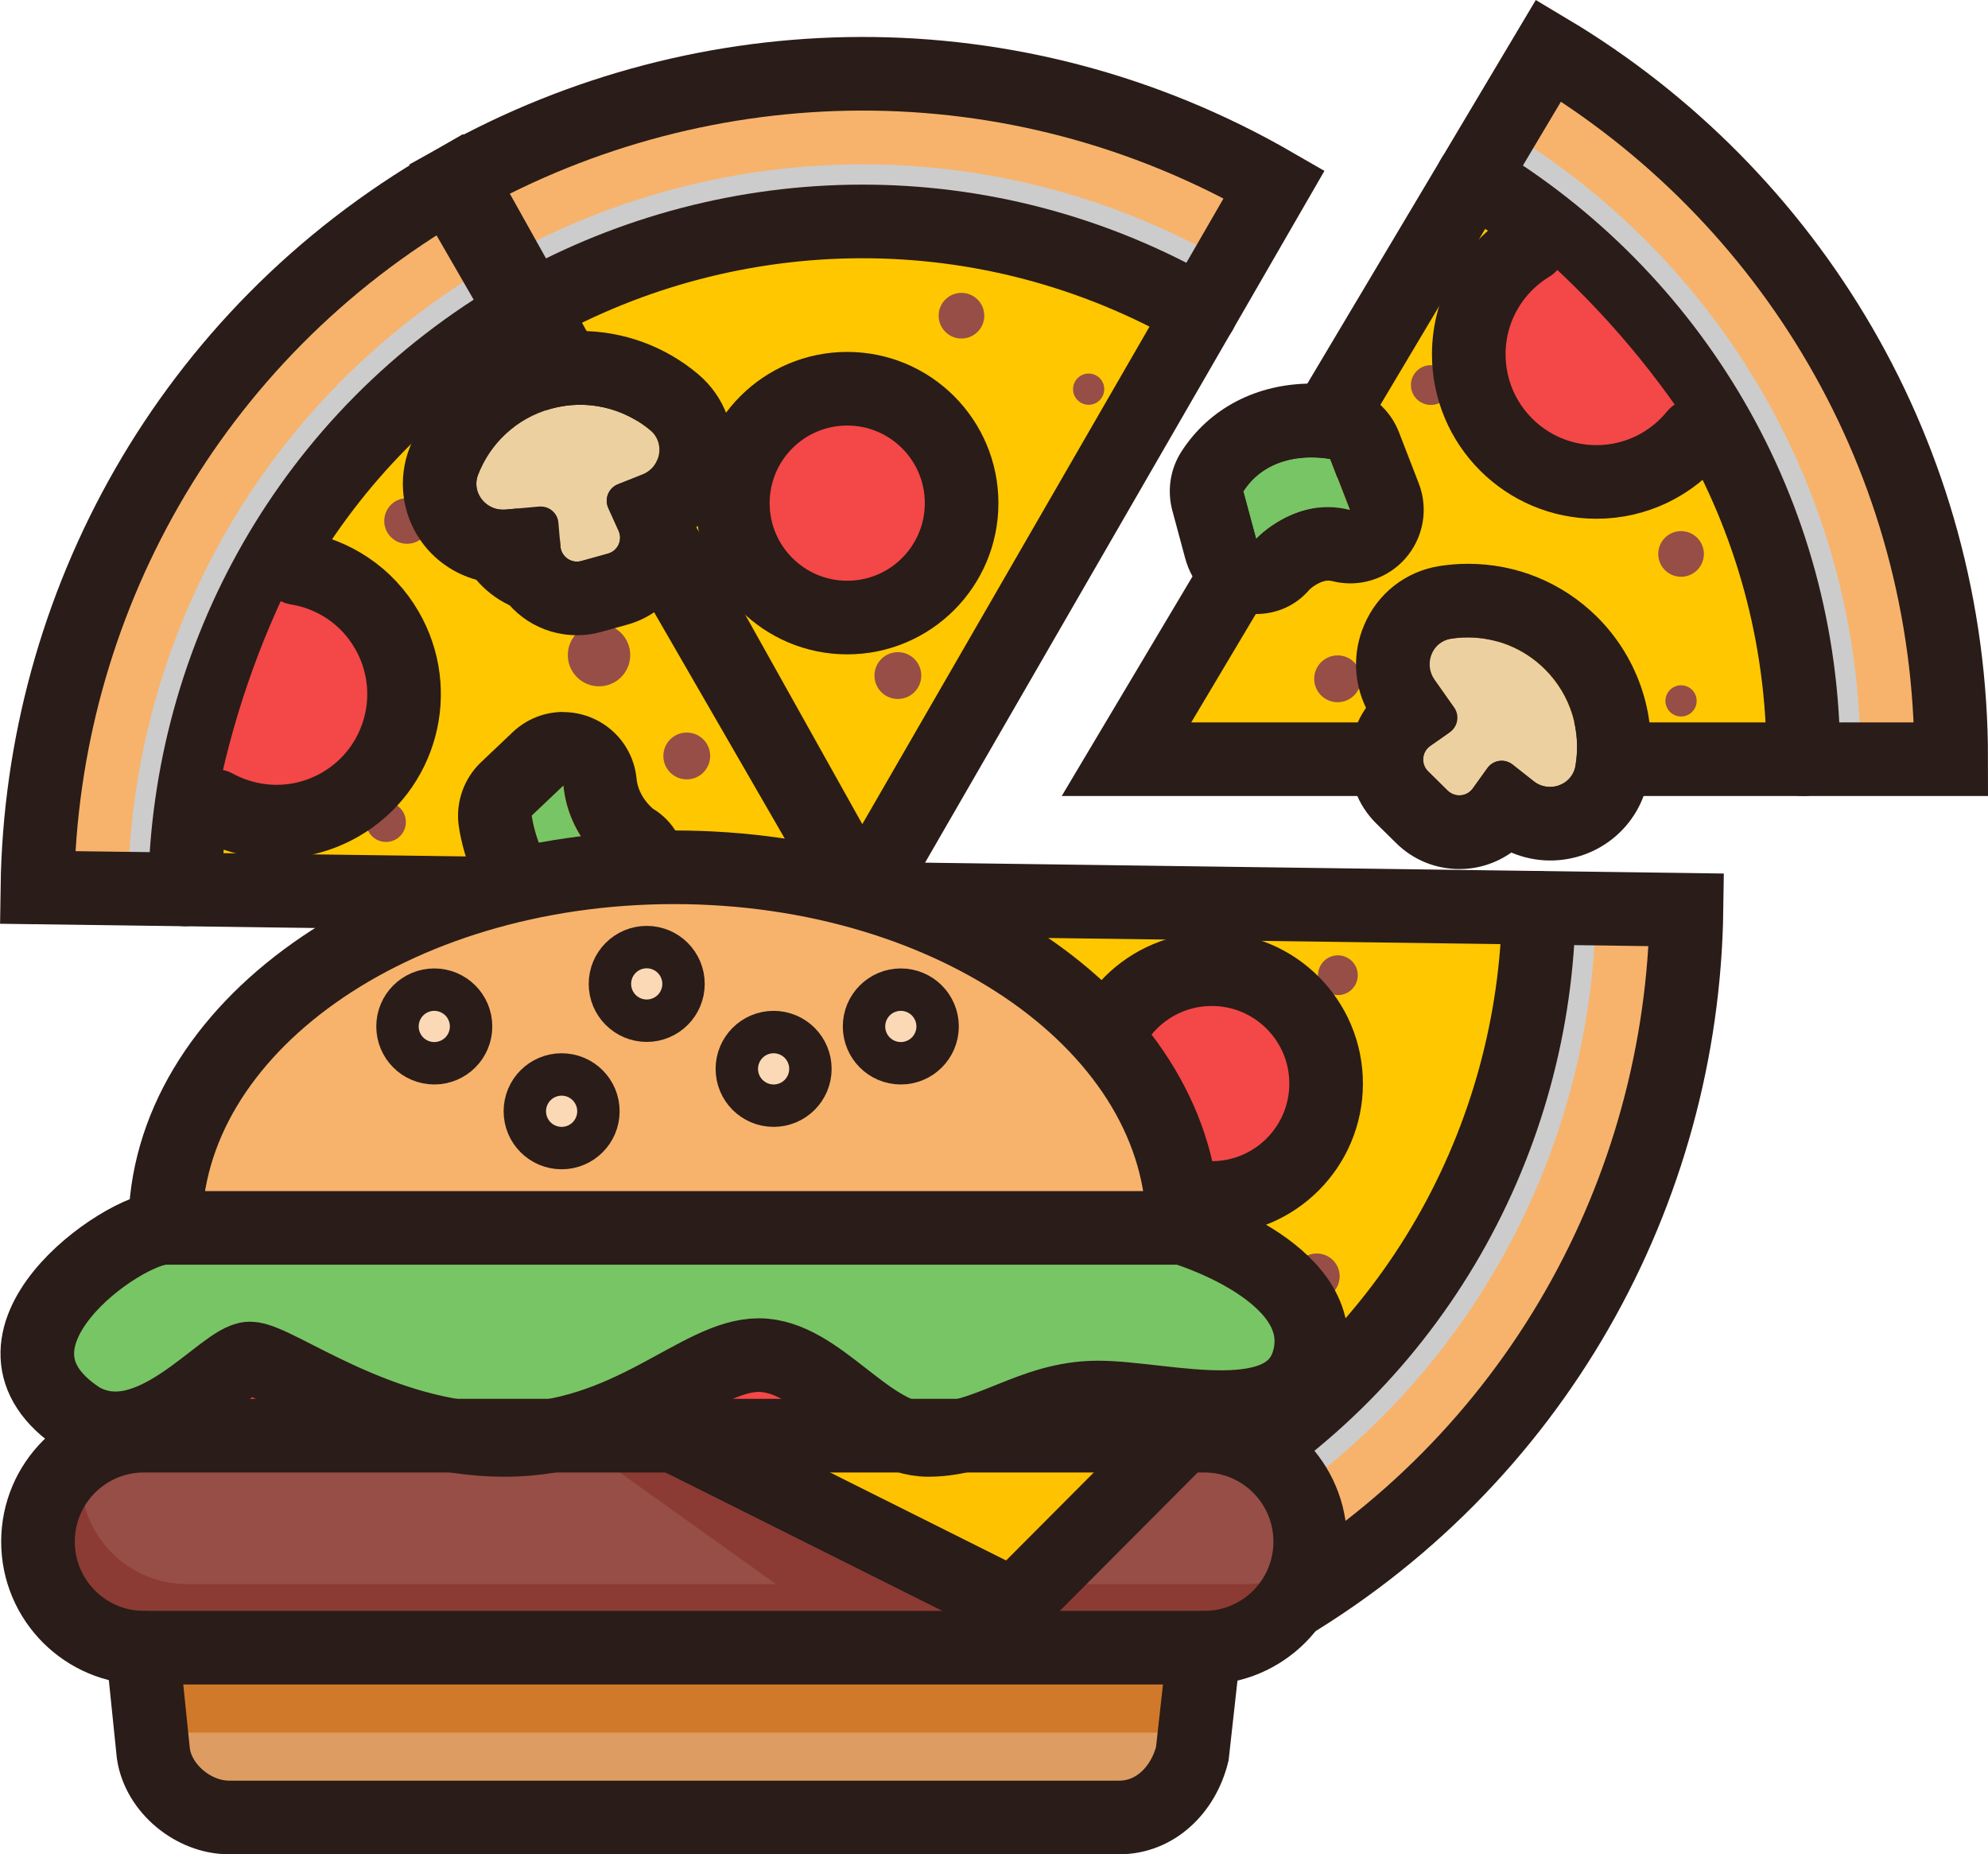 <?xml version="1.0" encoding="UTF-8"?><svg xmlns="http://www.w3.org/2000/svg" viewBox="0 0 135.04 125.93"><defs><style>.cls-1,.cls-2{fill:none;}.cls-3{fill:#f7b36c;}.cls-4{fill:#fbd9b6;}.cls-5{fill:#f44747;}.cls-6{fill:#edd0a0;}.cls-7{fill:#ffc700;}.cls-8{fill:#ffc200;}.cls-9{fill:#8b3b33;}.cls-10{fill:#d1792a;}.cls-11{fill:#dd9c62;}.cls-12{fill:#964e47;}.cls-13{fill:#2a1c18;}.cls-14{fill:#78c565;}.cls-15{fill:#ccc;mix-blend-mode:multiply;}.cls-2{stroke:#2a1c18;stroke-linecap:round;stroke-miterlimit:10;stroke-width:5px;}.cls-16{isolation:isolate;}</style></defs><g class="cls-16"><g id="Layer_2"><g id="_격리_모드"><path class="cls-7" d="m105.19,3.43l-28.67,48.13h56.02c0-20.46-10.97-38.35-27.35-48.13Z"/><path class="cls-7" d="m105.19,3.43l-28.67,48.13h56.02c0-20.46-10.97-38.35-27.35-48.13Z"/><path class="cls-3" d="m105.19,3.43l-5.13,8.62c13.44,8.02,22.45,22.71,22.45,39.51h10.04c0-20.46-10.97-38.35-27.35-48.13Z"/><path class="cls-15" d="m102.04,8.72l-1.99,3.34c13.44,8.02,22.45,22.71,22.45,39.5h3.88c0-18.21-9.77-34.14-24.34-42.84Z"/><circle class="cls-12" cx="99.77" cy="44.36" r="2.12"/><circle class="cls-12" cx="114.19" cy="37.62" r="1.55"/><circle class="cls-12" cx="90.86" cy="46.1" r="1.59"/><circle class="cls-12" cx="97.19" cy="26.15" r="1.35"/><circle class="cls-12" cx="114.19" cy="47.6" r="1.06"/><path class="cls-2" d="m105.19,3.43l-28.67,48.13h56.02c0-20.46-10.97-38.35-27.35-48.13Z"/><path class="cls-2" d="m122.5,51.56c0-16.79-9-31.48-22.45-39.51"/><path class="cls-5" d="m115.15,29.53c-3.11-4.81-6.9-9.15-11.23-12.87-2.49,1.52-4.15,4.26-4.15,7.39,0,4.79,3.88,8.67,8.67,8.67,2.71,0,5.13-1.24,6.72-3.19Z"/><path class="cls-2" d="m103.92,16.67c-2.49,1.52-4.15,4.26-4.15,7.39,0,4.79,3.88,8.67,8.67,8.67,2.71,0,5.13-1.24,6.72-3.19"/><path class="cls-7" d="m2.54,60.27l56.01.76L30.54,12.52C12.82,22.75,2.81,41.2,2.54,60.27Z"/><path class="cls-7" d="m2.54,60.27l56.01.76L30.54,12.52C12.82,22.75,2.81,41.2,2.54,60.27Z"/><path class="cls-3" d="m2.54,60.27l10.03.14c.23-15.65,8.45-30.8,22.99-39.19l-5.02-8.69C12.82,22.75,2.81,41.2,2.54,60.27Z"/><path class="cls-15" d="m8.69,60.35l3.88.05c.23-15.65,8.44-30.8,22.99-39.19l-1.94-3.36c-15.77,9.11-24.68,25.53-24.93,42.5Z"/><circle class="cls-12" cx="40.69" cy="44.49" r="2.12"/><circle class="cls-12" cx="27.65" cy="35.38" r="1.55"/><circle class="cls-12" cx="46.65" cy="51.34" r="1.59"/><circle class="cls-12" cx="26.22" cy="55.83" r="1.35"/><circle class="cls-12" cx="36.29" cy="30.39" r="1.06"/><path class="cls-2" d="m2.54,60.27l56.01.76L30.54,12.52C12.82,22.75,2.81,41.2,2.54,60.27Z"/><path class="cls-6" d="m41.67,33.02l1.47.69c.64.3,1.39-.06,1.57-.74l.47-1.8c.17-.67-.29-1.34-.98-1.41l-1.69-.17c-.68-.07-1.16-.69-1.07-1.36l.26-1.8c.19-1.31-1.07-2.4-2.31-1.95-2.22.81-4.03,2.65-4.67,5.12-.62,2.37-.02,4.77,1.41,6.54.81,1.01,2.42.76,2.96-.42l.98-2.11c.28-.6.99-.86,1.59-.58Z"/><path class="cls-13" d="m39.97,24.38c1.02,0,1.9.95,1.73,2.05l-.26,1.8c-.1.68.39,1.3,1.07,1.36l1.69.17c.69.07,1.15.74.98,1.41l-.47,1.8c-.13.52-.6.84-1.09.84-.16,0-.32-.03-.48-.11l-1.47-.69c-.16-.08-.34-.11-.51-.11-.45,0-.88.26-1.09.69l-.98,2.11c-.31.68-.98,1.04-1.64,1.04-.49,0-.98-.2-1.32-.63-1.43-1.77-2.03-4.17-1.41-6.54.64-2.46,2.44-4.31,4.67-5.12.19-.07.39-.1.58-.1m0-5h0c-.78,0-1.54.14-2.28.4-3.86,1.4-6.77,4.6-7.8,8.56-.99,3.79-.1,7.88,2.36,10.94,1.28,1.58,3.18,2.49,5.21,2.49,2.27,0,4.37-1.14,5.62-2.97.18.02.36.02.54.02,2.79,0,5.23-1.89,5.93-4.59l.47-1.8c.45-1.74.12-3.58-.9-5.05-.63-.9-1.47-1.6-2.45-2.05-.17-1.32-.72-2.57-1.6-3.6-1.29-1.49-3.15-2.35-5.1-2.35h0Z"/><path class="cls-2" d="m35.56,21.21c-14.54,8.4-22.76,23.54-22.99,39.19"/><path class="cls-5" d="m20.16,38.58c-2.61,5.1-4.47,10.55-5.53,16.16,2.56,1.39,5.76,1.47,8.48-.1,4.15-2.39,5.57-7.69,3.17-11.84-1.35-2.35-3.64-3.82-6.12-4.22Z"/><path class="cls-2" d="m14.63,54.74c2.56,1.39,5.76,1.47,8.48-.1,4.15-2.39,5.57-7.69,3.17-11.84-1.35-2.35-3.64-3.82-6.12-4.22"/><path class="cls-7" d="m31.2,12.14l27.34,48.89,28.01-48.51c-17.72-10.23-38.7-9.67-55.35-.38Z"/><path class="cls-7" d="m31.2,12.14l27.34,48.89,28.01-48.51c-17.72-10.23-38.7-9.67-55.35-.38Z"/><path class="cls-3" d="m31.2,12.14l4.9,8.75c13.67-7.63,30.89-8.08,45.44.32l5.02-8.69c-17.72-10.23-38.7-9.67-55.35-.38Z"/><path class="cls-15" d="m34.21,17.51l1.9,3.39c13.67-7.63,30.89-8.09,45.43.31l1.94-3.36c-15.77-9.11-34.45-8.61-49.27-.34Z"/><circle class="cls-12" cx="63.94" cy="37.29" r="2.12"/><circle class="cls-12" cx="65.31" cy="21.44" r="1.55"/><circle class="cls-12" cx="60.99" cy="45.88" r="1.59"/><circle class="cls-12" cx="46.88" cy="30.43" r="1.35"/><circle class="cls-12" cx="73.95" cy="26.43" r="1.06"/><path class="cls-2" d="m31.2,12.14l27.34,48.89,28.01-48.51c-17.72-10.23-38.7-9.67-55.35-.38Z"/><path class="cls-2" d="m81.54,21.21c-14.54-8.4-31.77-7.95-45.44-.32"/><circle class="cls-5" cx="57.55" cy="34.17" r="7.77"/><circle class="cls-2" cx="57.55" cy="34.17" r="7.77"/><path class="cls-6" d="m37.93,35.49l.14,1.62c.06.7.74,1.18,1.42.99l1.8-.5c.67-.18,1.01-.92.73-1.55l-.7-1.55c-.28-.62.01-1.35.65-1.61l1.69-.67c1.23-.49,1.54-2.13.53-2.98-1.81-1.52-4.31-2.16-6.76-1.48s-4.14,2.37-4.96,4.49c-.47,1.21.55,2.47,1.84,2.36l2.32-.21c.66-.06,1.24.43,1.3,1.09Z"/><path class="cls-13" d="m39.41,27.49c1.77,0,3.46.64,4.78,1.75,1.01.85.69,2.49-.53,2.98l-1.69.67c-.63.25-.93.98-.65,1.61l.7,1.55c.29.63-.06,1.37-.73,1.55l-1.8.5c-.1.03-.2.04-.3.04-.57,0-1.07-.43-1.12-1.03l-.14-1.62c-.05-.62-.58-1.09-1.19-1.09-.04,0-.07,0-.11,0l-2.32.21c-.06,0-.11,0-.16,0-1.21,0-2.12-1.21-1.68-2.36.82-2.12,2.6-3.84,4.96-4.49.66-.18,1.33-.27,1.98-.27m0-5h0c-1.11,0-2.23.15-3.31.45-3.78,1.04-6.88,3.85-8.29,7.51-.79,2.06-.52,4.38.73,6.21,1.17,1.71,3.05,2.78,5.09,2.94.97,2.11,3.1,3.54,5.56,3.54.55,0,1.1-.07,1.63-.22l1.8-.5c1.73-.48,3.16-1.68,3.92-3.31.47-.99.65-2.08.56-3.15,1.37-1.04,2.33-2.6,2.61-4.34.38-2.36-.48-4.68-2.29-6.21-2.24-1.89-5.08-2.93-8-2.93h0Z"/><path class="cls-7" d="m114.56,61.79l-56.01-.76,28.01,48.51c17.72-10.23,27.73-28.68,28-47.75Z"/><path class="cls-7" d="m114.56,61.79l-56.01-.76,28.01,48.51c17.72-10.23,27.73-28.68,28-47.75Z"/><path class="cls-3" d="m114.56,61.79l-10.03-.14c-.23,15.65-8.45,30.8-22.99,39.19l5.02,8.69c17.72-10.23,27.73-28.68,28-47.75Z"/><path class="cls-15" d="m108.41,61.71l-3.88-.05c-.23,15.65-8.44,30.8-22.99,39.19l1.94,3.36c15.77-9.11,24.68-25.53,24.93-42.5Z"/><circle class="cls-12" cx="76.41" cy="77.57" r="2.12"/><circle class="cls-12" cx="89.45" cy="86.68" r="1.55"/><circle class="cls-12" cx="70.45" cy="70.72" r="1.59"/><circle class="cls-12" cx="90.88" cy="66.23" r="1.35"/><circle class="cls-12" cx="80.81" cy="91.67" r="1.06"/><path class="cls-2" d="m114.56,61.79l-56.01-.76,28.01,48.51c17.72-10.23,27.73-28.68,28-47.75Z"/><path class="cls-2" d="m81.54,100.85c14.54-8.4,22.76-23.54,22.99-39.19"/><circle class="cls-5" cx="82.31" cy="73.59" r="7.77"/><circle class="cls-2" cx="82.31" cy="73.59" r="7.77"/><path class="cls-14" d="m84.45,33.38l.87,3.23s2.68-2.91,6.38-1.97l-1.34-3.46s-3.94-.87-5.91,2.2Z"/><path class="cls-13" d="m89.1,31.06c.75,0,1.26.11,1.26.11l1.34,3.46c-.52-.13-1.01-.19-1.48-.19-2.91,0-4.89,2.16-4.89,2.16l-.87-3.23c1.26-1.96,3.32-2.32,4.65-2.32m0-5c-3.75,0-6.97,1.68-8.86,4.62-.76,1.18-.98,2.63-.62,3.99l.87,3.23c.48,1.81,1.85,3.29,3.68,3.69.38.08.77.12,1.14.12,1.4,0,2.71-.57,3.65-1.68.24-.22.79-.59,1.25-.59.08,0,.16.01.25.03.41.1.83.16,1.24.16,1.41,0,2.78-.6,3.74-1.68,1.24-1.4,1.6-3.38.92-5.12l-1.34-3.46c-.6-1.56-1.95-2.72-3.59-3.08-.24-.05-1.14-.23-2.33-.23h0Z"/><path class="cls-14" d="m39.41,60.57l2.11-1.53s-2.89-1.93-3.26-5.69l-2.15,2.04s.49,3.96,3.3,5.18Z"/><path class="cls-13" d="m38.27,53.35c.36,3.75,3.26,5.69,3.26,5.69l-2.11,1.53c-2.81-1.22-3.3-5.18-3.3-5.18l2.15-2.04m0-5c-1.26,0-2.49.47-3.44,1.37l-2.15,2.04c-1.15,1.09-1.72,2.67-1.53,4.24.09.7.99,6.86,6.27,9.16.64.28,1.32.41,1.99.41,1.04,0,2.07-.32,2.93-.95l2.11-1.53c1.37-.99,2.26-2.53,2.18-4.21-.08-1.66-.86-3.1-2.28-3.96-.21-.18-1-.91-1.11-2.04-.18-1.9-1.43-3.53-3.22-4.2-.57-.21-1.16-.32-1.75-.32h0Z"/><path class="cls-6" d="m98.48,49.73l-1.33.93c-.58.4-.65,1.23-.15,1.73l1.33,1.31c.49.49,1.3.42,1.71-.15l.99-1.38c.4-.55,1.18-.66,1.71-.24l1.43,1.13c1.04.82,2.61.27,2.84-1.03.41-2.33-.28-4.81-2.1-6.6-1.74-1.72-4.12-2.4-6.37-2.05-1.28.2-1.87,1.72-1.12,2.77l1.34,1.9c.38.54.25,1.29-.29,1.67Z"/><path class="cls-13" d="m99.71,43.29c1.88,0,3.76.71,5.21,2.14,1.81,1.79,2.51,4.27,2.1,6.6-.16.88-.93,1.41-1.73,1.41-.38,0-.78-.12-1.11-.39l-1.43-1.13c-.22-.17-.48-.26-.74-.26-.37,0-.74.17-.97.5l-.99,1.38c-.22.31-.57.47-.92.47-.28,0-.57-.11-.79-.32l-1.33-1.31c-.5-.49-.43-1.32.15-1.73l1.33-.93c.54-.38.67-1.13.29-1.67l-1.34-1.9c-.74-1.06-.16-2.57,1.12-2.77.38-.06.77-.09,1.16-.09m0-5c-.64,0-1.29.05-1.93.15-2.3.36-4.22,1.86-5.13,4.02-.78,1.83-.72,3.86.13,5.61-.61.88-.99,1.91-1.09,3-.15,1.82.5,3.6,1.81,4.88l1.33,1.31c1.15,1.14,2.68,1.76,4.3,1.76,1.27,0,2.5-.4,3.52-1.12.83.35,1.73.54,2.64.54,3.29,0,6.09-2.33,6.66-5.54.72-4.04-.59-8.16-3.51-11.04-2.34-2.3-5.44-3.57-8.72-3.57h0Z"/><path class="cls-3" d="m80.36,83.39h0c0-13.53-15.48-24.49-34.57-24.49s-34.57,10.96-34.57,24.49h0s69.14,0,69.14,0Z"/><path class="cls-12" d="m89,104.7c0,3.98-3.22,7.2-7.2,7.2H9.78c-3.98,0-7.2-3.23-7.2-7.2h0c0-3.98,3.22-7.2,7.2-7.2h72.02c3.98,0,7.2,3.22,7.2,7.2h0Z"/><path class="cls-11" d="m81.79,111.91l-.8,7.2c-.63,2.51-2.57,4.32-4.95,4.32H15.55c-2.39,0-4.77-1.94-5.13-4.32l-.74-7.2"/><polygon class="cls-1" points="63.06 107.58 65.95 107.58 64.02 106.62 63.06 107.58"/><polygon class="cls-8" points="45.79 97.5 45.8 97.5 64.03 106.62 64.02 106.62 65.95 107.58 68.84 109.02 70.27 107.58 80.36 97.46 45.79 97.5"/><path class="cls-9" d="m84.72,107.58h-14.44l-1.44,1.44-2.88-1.44h-2.89l.96-.97-18.23-9.11h-7.2l14.11,10.08H12.7c-3.98,0-7.2-3.23-7.2-7.2,0-.53.07-1.05.18-1.56-1.85,1.31-3.06,3.45-3.06,5.88,0,3.98,3.22,7.2,7.2,7.2h72.02c3.44,0,6.31-2.42,7.02-5.65-1.17.83-2.6,1.33-4.14,1.33Z"/><rect class="cls-9" x="54.91" y="91.87" width="0" height="20.38" transform="translate(-60.93 105.54) rotate(-63.44)"/><path class="cls-14" d="m11.22,83.39c-2.88,0-13.86,7.72-5.76,12.97,4.77,2.73,9.72-4.1,11.52-4.1s8.73,5.53,17.28,5.53,13.14-5.76,17.28-5.76,7.38,5.76,11.52,5.76,6.93-2.88,11.52-2.88,13.27,2.7,14.4-2.88c1.17-5.76-8.64-8.64-8.64-8.64"/><polygon class="cls-10" points="9.76 111.91 10.35 117.67 81.23 117.67 81.88 111.91 9.76 111.91"/><path class="cls-5" d="m74.61,94.92c-1.48,0-2.76.31-3.97.72l10.81-.12c-2.43-.15-4.98-.6-6.84-.6Z"/><path class="cls-5" d="m17,92.27c-1.14,0-3.52,2.71-6.33,4.03l15.11-.17c-4.4-1.63-7.63-3.87-8.78-3.87Z"/><path class="cls-5" d="m51.57,92.04c-2.58,0-5.33,2.23-9.1,3.91l15.97-.18c-2.23-1.66-4.39-3.74-6.88-3.74Z"/><path class="cls-2" d="m80.36,83.39h0c0-13.53-15.48-24.49-34.57-24.49s-34.57,10.96-34.57,24.49h0s69.14,0,69.14,0Z"/><path class="cls-2" d="m89,104.7c0,3.98-3.22,7.2-7.2,7.2H9.78c-3.98,0-7.2-3.23-7.2-7.2h0c0-3.98,3.22-7.2,7.2-7.2h72.02c3.98,0,7.2,3.22,7.2,7.2h0Z"/><path class="cls-2" d="m81.79,111.91l-.8,7.2c-.63,2.51-2.57,4.32-4.95,4.32H15.55c-2.39,0-4.77-1.94-5.13-4.32l-.74-7.2"/><polyline class="cls-2" points="45.79 97.5 68.84 109.02 80.36 97.46"/><path class="cls-2" d="m11.22,83.39c-2.88,0-13.86,7.72-5.76,12.97,4.77,2.73,9.72-4.1,11.52-4.1s8.73,5.53,17.28,5.53,13.14-5.76,17.28-5.76,7.38,5.76,11.52,5.76,6.93-2.88,11.52-2.88,13.27,2.7,14.4-2.88c1.17-5.76-8.64-8.64-8.64-8.64"/><circle class="cls-4" cx="61.19" cy="69.71" r="1.44"/><circle class="cls-4" cx="52.55" cy="72.59" r="1.44"/><circle class="cls-4" cx="43.93" cy="66.82" r="1.44"/><circle class="cls-4" cx="38.15" cy="75.47" r="1.44"/><circle class="cls-4" cx="29.5" cy="69.71" r="1.44"/><circle class="cls-2" cx="61.19" cy="69.71" r="1.44"/><circle class="cls-2" cx="52.55" cy="72.59" r="1.44"/><circle class="cls-2" cx="43.93" cy="66.82" r="1.44"/><circle class="cls-2" cx="38.15" cy="75.47" r="1.44"/><circle class="cls-2" cx="29.5" cy="69.71" r="1.44"/></g></g></g></svg>
